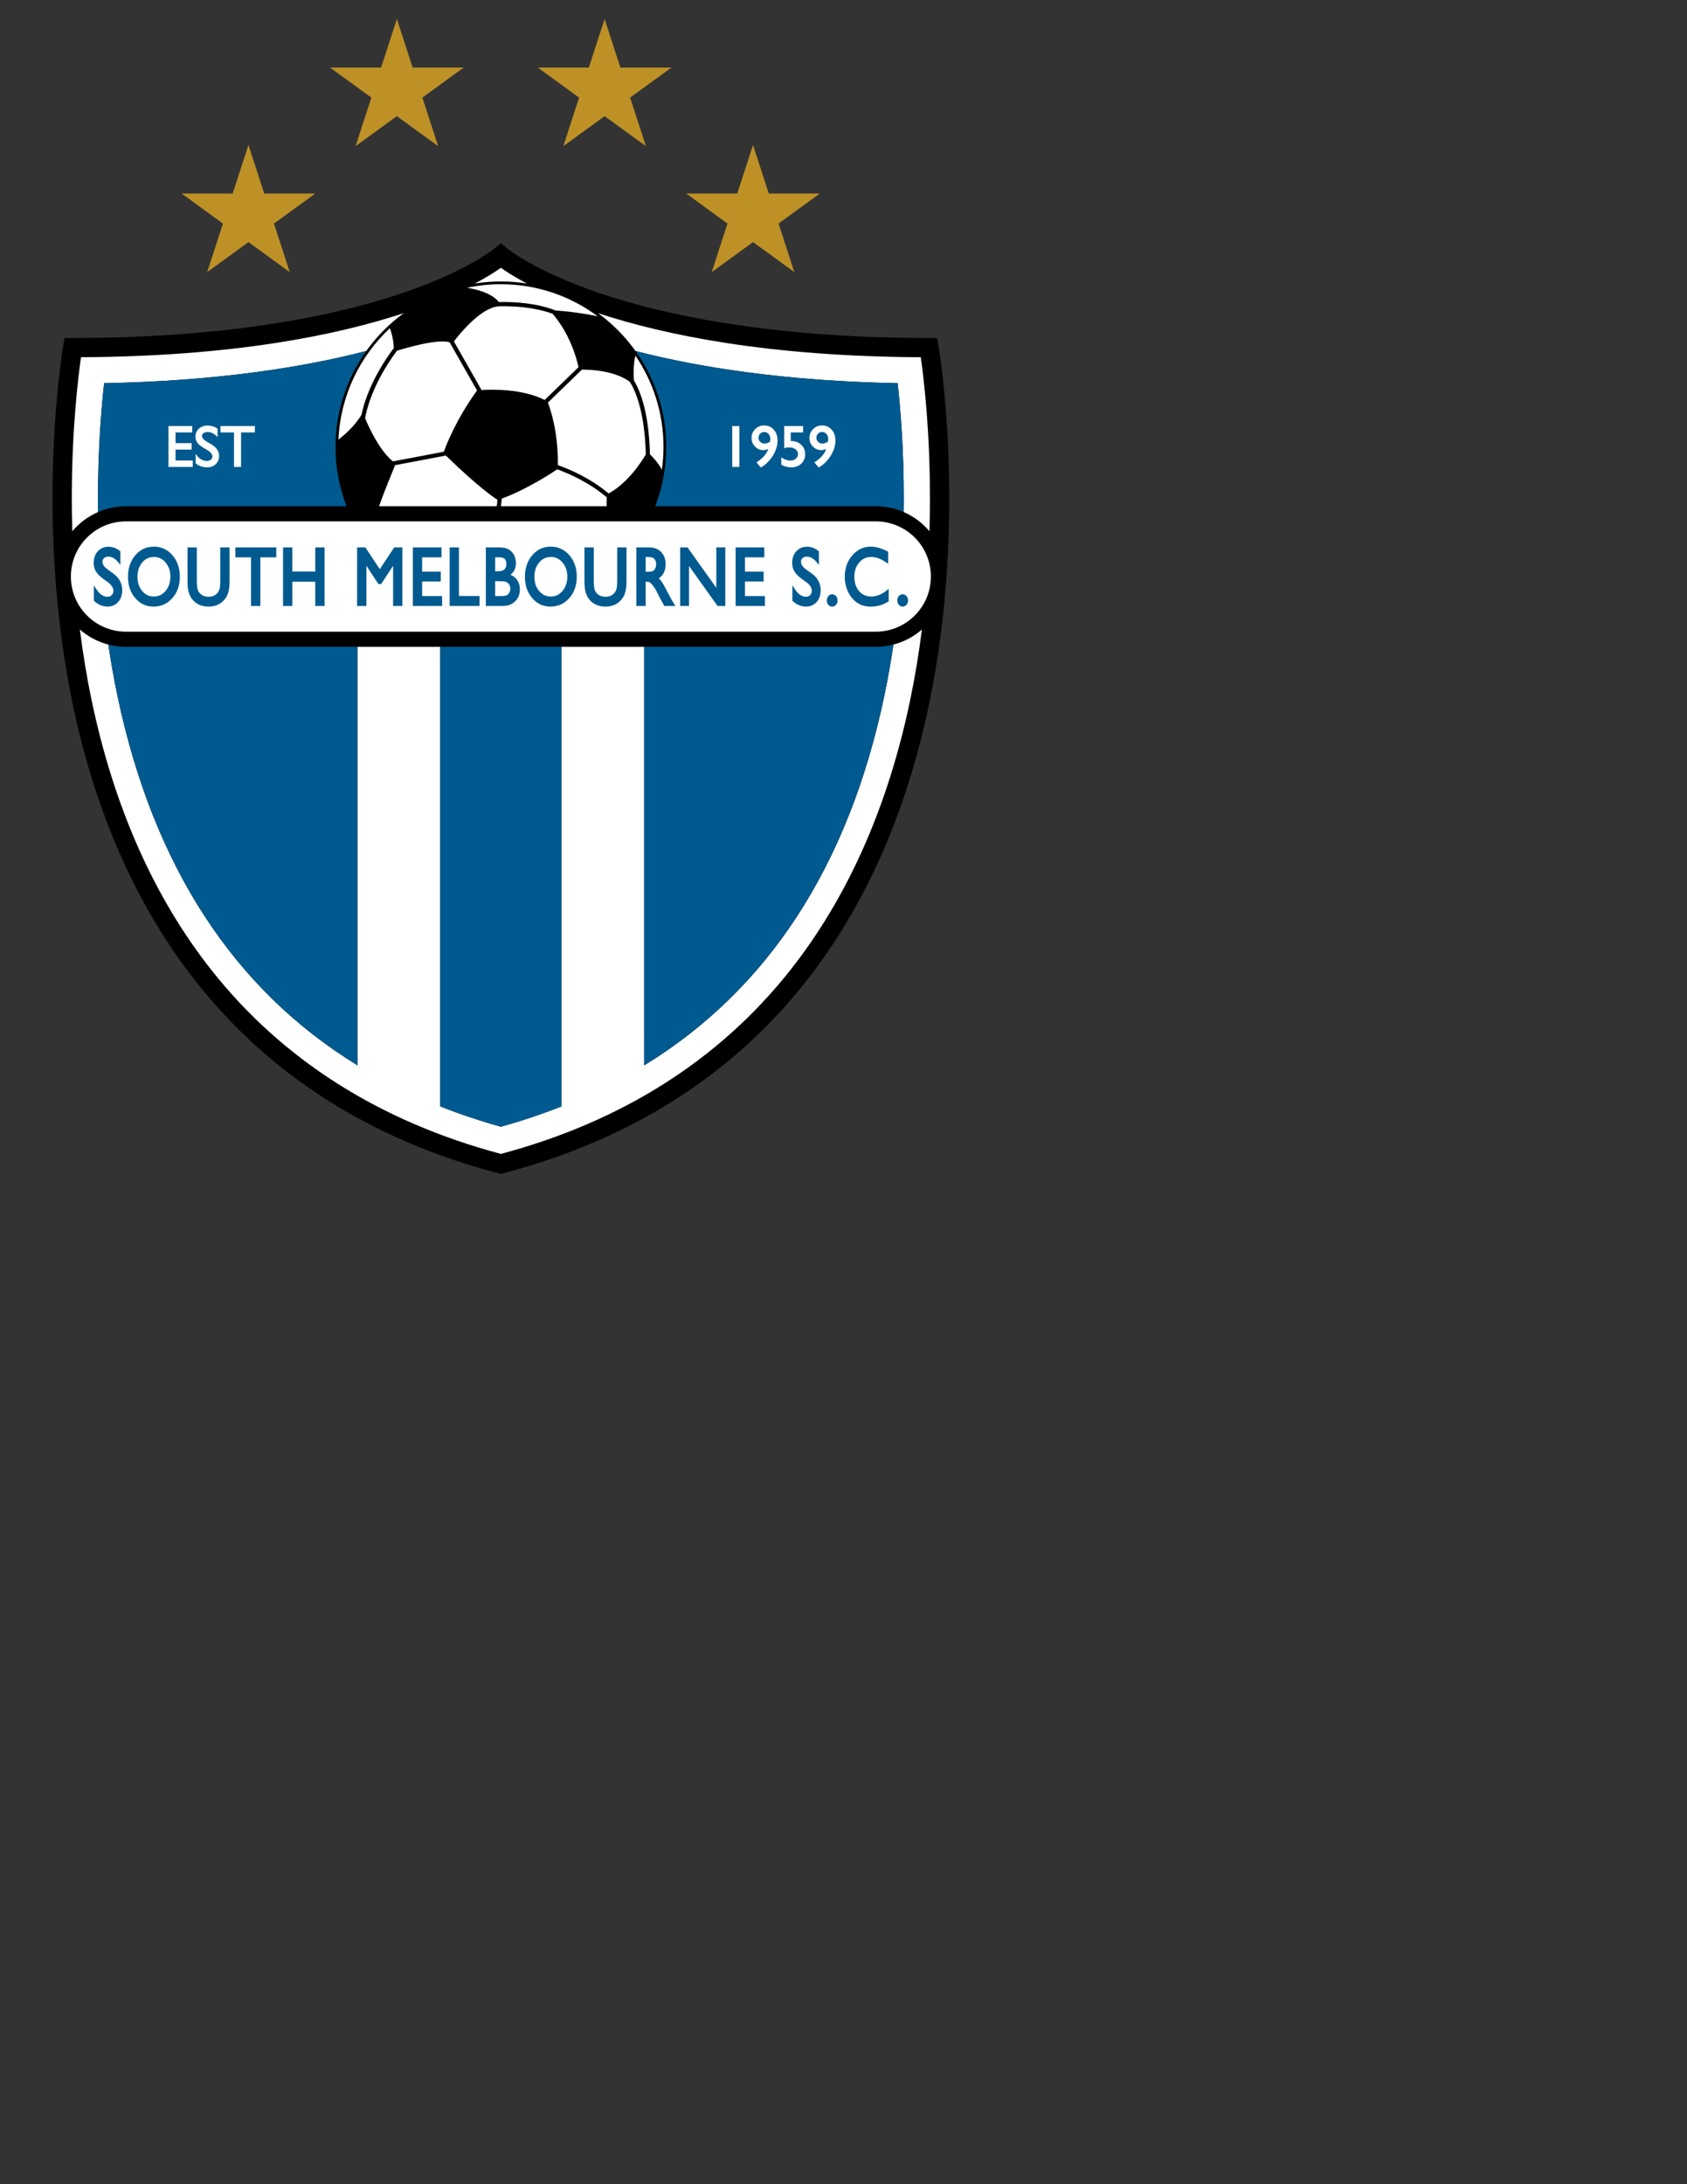 <?xml version="1.0" encoding="iso-8859-1"?>
<!-- Generator: Adobe Illustrator 24.0.1, SVG Export Plug-In . SVG Version: 6.00 Build 0)  -->
<svg version="1.1" id="Layer_1" xmlns="http://www.w3.org/2000/svg" xmlns:xlink="http://www.w3.org/1999/xlink" x="0px" y="0px"
	 viewBox="0 0 612 792" style="enable-background:new 0 0 612 792;" xml:space="preserve">
<rect x="0" y="0" width="612" height="792" fill="#333333" stroke="none"/>
<polygon style="fill:#BD9126;" points="90.132,52.564 95.853,70.175 114.372,70.175 99.39,81.059 105.112,98.67 90.132,87.786 
	75.151,98.67 80.873,81.059 65.892,70.175 84.409,70.175 "/>
<polygon style="fill:#BD9126;" points="143.973,6.894 138.25,24.504 119.733,24.504 134.714,35.389 128.993,53 143.973,42.116 
	158.955,53 153.23,35.389 168.212,24.504 149.695,24.504 "/>
<polygon style="fill:#BD9126;" points="273.179,52.564 267.456,70.175 248.938,70.175 263.92,81.059 258.199,98.67 273.179,87.786 
	288.16,98.67 282.438,81.059 297.418,70.175 278.901,70.175 "/>
<polygon style="fill:#BD9126;" points="219.337,6.894 225.06,24.504 243.578,24.504 228.597,35.389 234.318,53 219.337,42.116 
	204.356,53 210.079,35.389 195.098,24.504 213.615,24.504 "/>
<path d="M340.483,125.452l-0.507-2.896h-2.941c-59.21,0-97.69-8.848-119.546-16.27c-23.633-8.026-33.42-16.148-33.516-16.23
	l-2.257-1.905l-2.273,1.905c-0.097,0.081-9.884,8.203-33.517,16.23c-21.856,7.423-60.338,16.27-119.547,16.27h-2.941l-0.506,2.896
	c-0.108,0.618-10.619,62.44,3.438,129.816c8.288,39.725,23.359,73.627,44.793,100.763c26.849,33.994,63.744,57.343,109.657,69.402
	l0.889,0.233l0.888-0.233c45.914-12.059,82.808-35.409,109.657-69.402c21.433-27.137,36.505-61.039,44.792-100.763
	C351.103,187.892,340.591,126.07,340.483,125.452z"/>
<path style="fill:#FFFFFF;" d="M45.711,189.053c-11.045,0-19.999,8.954-19.999,20s8.954,20,19.999,20h271.993
	c11.045,0,20-8.954,20-20s-8.955-20-20-20H45.711z"/>
<g>
	<path style="fill:#005A8F;" d="M41.099,207.964l-1.817-1.305c-0.762-0.542-1.314-1.061-1.643-1.541
		c-0.308-0.453-0.457-0.92-0.457-1.432c0-0.542,0.188-0.972,0.578-1.316c0.405-0.359,0.92-0.535,1.572-0.535
		c1.21,0,2.377,0.655,3.468,1.947l0.882,1.044v-4.899l-0.183-0.15c-1.246-1.019-2.633-1.536-4.125-1.536
		c-1.577,0-2.886,0.556-3.887,1.654c-0.99,1.084-1.492,2.503-1.492,4.215c0,1.148,0.265,2.18,0.787,3.069
		c0.51,0.87,1.368,1.754,2.549,2.63c0,0,1.805,1.292,1.827,1.307c1.301,0.999,1.962,2.044,1.962,3.112
		c0,0.635-0.196,1.144-0.599,1.557c-0.4,0.411-0.89,0.61-1.502,0.61c-1.52,0-2.842-0.896-4.042-2.742l-0.919-1.412v5.593
		l0.163,0.148c1.432,1.31,3.053,1.975,4.818,1.975c1.565,0,2.858-0.569,3.841-1.69c0.968-1.103,1.459-2.544,1.459-4.283
		C44.338,211.551,43.248,209.524,41.099,207.964z"/>
	<path style="fill:#005A8F;" d="M55.801,198.21c-2.702,0-4.969,1.058-6.736,3.146c-1.748,2.061-2.633,4.694-2.633,7.822
		c0,3.053,0.879,5.635,2.612,7.672c1.752,2.063,3.982,3.109,6.627,3.109c2.757,0,5.07-1.044,6.877-3.103
		c1.789-2.04,2.696-4.642,2.696-7.735c0-3.092-0.899-5.706-2.672-7.768C60.781,199.267,58.503,198.21,55.801,198.21z
		 M55.809,216.303c-1.699,0-3.077-0.652-4.216-1.997c-1.143-1.349-1.723-3.073-1.723-5.124c0-2.119,0.578-3.878,1.716-5.227
		c1.134-1.343,2.539-1.996,4.296-1.996c1.669,0,3.039,0.66,4.187,2.018c1.154,1.364,1.738,3.076,1.738,5.089
		c0,2.071-0.584,3.82-1.739,5.199C58.919,215.636,57.526,216.303,55.809,216.303z"/>
	<path style="fill:#005A8F;" d="M79.901,198.491v11.979c0,1.533-0.097,2.617-0.289,3.222c-0.184,0.579-0.483,1.088-0.892,1.512
		c-0.794,0.801-1.802,1.193-3.077,1.193c-0.896,0-1.678-0.201-2.318-0.598c-0.649-0.402-1.119-0.918-1.438-1.579
		c-0.323-0.671-0.487-1.932-0.487-3.749v-11.979h-3.375v11.957c0,1.686,0.093,2.898,0.281,3.708
		c0.188,0.799,0.429,1.488,0.717,2.048c0.289,0.565,0.653,1.083,1.079,1.539c1.399,1.471,3.267,2.216,5.554,2.216
		c2.259,0,4.113-0.75,5.51-2.228c0.426-0.446,0.792-0.959,1.088-1.523c0.294-0.562,0.54-1.267,0.733-2.097
		c0.194-0.836,0.289-2.024,0.289-3.633v-11.987h-0.501H79.901z"/>
	<path style="fill:#005A8F;" d="M85.383,198.491v3.594c0,0,4.855,0,5.687,0c0,0.944,0,17.655,0,17.655h3.376c0,0,0-16.711,0-17.655
		c0.834,0,5.781,0,5.781,0v-3.594h-0.499H85.383z"/>
	<path style="fill:#005A8F;" d="M114.369,198.491c0,0,0,7.86,0,8.749c-0.846,0-7.468,0-8.313,0c0-0.889,0-8.749,0-8.749h-3.375
		v21.249h3.375c0,0,0-7.922,0-8.811c0.845,0,7.467,0,8.313,0c0,0.89,0,8.811,0,8.811h3.375v-21.249h-0.501H114.369z"/>
	<path style="fill:#005A8F;" d="M143.008,198.491c0,0-4.521,6.824-5.233,7.9c-0.711-1.076-5.228-7.9-5.228-7.9h-3.001v21.249h3.374
		c0,0,0-11.918,0-14.588c1.239,1.884,4.372,6.651,4.372,6.651h0.975c0,0,3.104-4.751,4.34-6.642c0,2.68,0,14.579,0,14.579h3.374
		v-21.249h-0.499H143.008z"/>
	<path style="fill:#005A8F;" d="M153.138,210.866c0.858,0,6.781,0,6.781,0v-3.594c0,0-5.923,0-6.781,0c0-0.771,0-4.417,0-5.187
		c0.863,0,7.032,0,7.032,0v-3.594h-0.5h-9.906v21.249h10.624v-3.594c0,0-6.382,0-7.249,0
		C153.138,215.374,153.138,211.64,153.138,210.866z"/>
	<path style="fill:#005A8F;" d="M166.503,198.491h-0.501h-2.875v21.249h10.845v-3.625c0,0-6.599,0-7.469,0
		C166.503,215.172,166.503,198.491,166.503,198.491z"/>
	<path style="fill:#005A8F;" d="M185.166,208.415c1.298-0.966,1.996-2.346,1.996-4.167c0-1.108-0.224-2.104-0.666-2.958
		c-0.449-0.87-1.104-1.561-1.951-2.057c-0.841-0.493-2-0.742-3.445-0.742h-4.345h-0.499v21.249h6.106
		c1.352,0,2.503-0.283,3.424-0.842c0.916-0.556,1.624-1.288,2.1-2.178c0.473-0.886,0.713-1.897,0.713-3.006
		c0-1.41-0.396-2.644-1.178-3.669C186.839,209.283,186.051,208.782,185.166,208.415z M183.026,206.432
		c-0.43,0.475-1.209,0.714-2.319,0.714c0,0-0.609,0-1.075,0c0-0.766,0-4.295,0-5.062c0.569,0,1.539,0,1.539,0
		c1.744,0,2.521,0.74,2.521,2.401C183.691,205.299,183.474,205.935,183.026,206.432z M179.631,210.741c0.598,0,1.713,0,1.713,0
		c1.1,0,1.899,0.11,2.375,0.329c0.454,0.209,0.791,0.516,1.035,0.938c0.252,0.439,0.375,0.91,0.375,1.443
		c0,0.51-0.121,0.995-0.361,1.441c-0.234,0.436-0.532,0.744-0.908,0.944c-0.266,0.142-0.898,0.31-2.4,0.31c0,0-1.214,0-1.83,0
		C179.631,215.369,179.631,211.519,179.631,210.741z"/>
	<path style="fill:#005A8F;" d="M199.801,198.21c-2.703,0-4.969,1.058-6.737,3.146c-1.748,2.061-2.634,4.694-2.634,7.822
		c0,3.052,0.88,5.633,2.613,7.672c1.751,2.063,3.981,3.109,6.627,3.109c2.757,0,5.07-1.044,6.876-3.103
		c1.789-2.039,2.696-4.641,2.696-7.735c0-3.093-0.899-5.706-2.671-7.769C204.779,199.267,202.501,198.21,199.801,198.21z
		 M199.81,216.303c-1.701,0-3.08-0.652-4.218-1.997c-1.144-1.35-1.724-3.074-1.724-5.124c0-2.119,0.579-3.878,1.718-5.227
		c1.134-1.343,2.539-1.996,4.296-1.996c1.667,0,3.037,0.66,4.187,2.018c1.153,1.364,1.736,3.076,1.736,5.089
		c0,2.071-0.583,3.82-1.738,5.199C202.918,215.636,201.525,216.303,199.81,216.303z"/>
	<path style="fill:#005A8F;" d="M223.9,198.491v11.979c0,1.536-0.096,2.62-0.289,3.222c-0.183,0.579-0.481,1.087-0.892,1.512
		c-0.793,0.801-1.801,1.193-3.077,1.193c-0.896,0-1.676-0.201-2.318-0.598c-0.648-0.401-1.118-0.917-1.436-1.579
		c-0.324-0.669-0.488-1.93-0.488-3.749v-11.979h-3.374v11.957c0,1.683,0.092,2.896,0.28,3.706c0.189,0.8,0.429,1.488,0.716,2.048
		c0.293,0.569,0.656,1.087,1.08,1.541c1.4,1.47,3.267,2.215,5.555,2.215c2.258,0,4.112-0.75,5.508-2.228
		c0.425-0.444,0.792-0.957,1.087-1.523c0.295-0.564,0.541-1.269,0.734-2.097c0.194-0.834,0.289-2.023,0.289-3.633v-11.987h-0.501
		H223.9z"/>
	<path style="fill:#005A8F;" d="M242.302,214.971c-0.938-1.867-1.645-3.142-2.158-3.898c-0.375-0.554-0.768-1.001-1.168-1.396
		c0.697-0.451,1.3-1.006,1.713-1.749c0.522-0.934,0.787-2.044,0.787-3.301c0-1.854-0.546-3.356-1.619-4.464
		c-1.081-1.11-2.542-1.673-4.345-1.673h-4.161h-0.499v21.249h3.374c0,0,0-7.922,0-8.811c0.037,0,0.122,0,0.122,0
		c0.875,0,1.234,0.151,1.371,0.242c0.287,0.191,0.621,0.517,0.989,0.968c0.389,0.473,0.828,1.119,1.304,1.924l0.767,1.546
		l0.74,1.479l0.479,0.824c0.001,0.002,0.15,0.256,0.15,0.256l0.855,1.572h4.021l-1.351-2.21L242.302,214.971z M234.227,201.959
		c0.087,0,0.21,0,0.21,0c1.358,0,2.005,0.152,2.307,0.279c0.402,0.167,0.706,0.454,0.934,0.87c0.243,0.446,0.362,0.933,0.362,1.488
		c0,0.565-0.111,1.069-0.327,1.504c-0.208,0.418-0.484,0.719-0.845,0.922c-0.253,0.142-0.847,0.311-2.241,0.311c0,0-0.203,0-0.4,0
		C234.227,206.558,234.227,202.736,234.227,201.959z"/>
	<path style="fill:#005A8F;" d="M259.866,198.491c0,0,0,12.126,0,14.661c-1.532-2.149-10.454-14.661-10.454-14.661h-2.671v21.249
		h3.219c0,0,0-11.988,0-14.517c1.53,2.145,10.353,14.517,10.353,14.517h2.804v-21.249h-0.501H259.866z"/>
	<path style="fill:#005A8F;" d="M270.241,210.866c0.858,0,6.781,0,6.781,0v-3.594c0,0-5.923,0-6.781,0c0-0.771,0-4.417,0-5.187
		c0.863,0,7.032,0,7.032,0v-3.594h-0.5h-9.906v21.249h10.625v-3.594c0,0-6.384,0-7.25,0
		C270.241,215.374,270.241,211.64,270.241,210.866z"/>
	<path style="fill:#005A8F;" d="M294.491,207.964l-1.818-1.305c-0.762-0.543-1.315-1.061-1.642-1.541
		c-0.309-0.453-0.459-0.92-0.459-1.432c0-0.542,0.188-0.972,0.578-1.316c0.406-0.359,0.919-0.535,1.574-0.535
		c1.225,0,2.359,0.636,3.467,1.948l0.882,1.042v-4.898l-0.183-0.15c-1.246-1.019-2.633-1.536-4.125-1.536
		c-1.579,0-2.887,0.556-3.887,1.654c-0.99,1.083-1.492,2.502-1.492,4.215c0,1.146,0.265,2.178,0.788,3.069
		c0.511,0.871,1.368,1.755,2.548,2.63c0,0,1.805,1.292,1.827,1.307c1.302,0.999,1.962,2.044,1.962,3.112
		c0,0.635-0.196,1.145-0.598,1.557c-0.4,0.411-0.892,0.61-1.504,0.61c-1.518,0-2.84-0.896-4.041-2.742l-0.919-1.41v5.591
		l0.162,0.148c1.433,1.31,3.054,1.975,4.818,1.975c1.564,0,2.858-0.569,3.842-1.69c0.968-1.103,1.459-2.544,1.459-4.283
		C297.728,211.55,296.64,209.523,294.491,207.964z"/>
	<path style="fill:#005A8F;" d="M301.886,215.489c-0.555,0-1.043,0.241-1.412,0.695c-0.348,0.425-0.526,0.953-0.526,1.563
		c0,0.604,0.18,1.123,0.532,1.541c0.367,0.438,0.855,0.671,1.406,0.671c0.55,0,1.04-0.23,1.417-0.666
		c0.365-0.423,0.552-0.943,0.552-1.546c0-0.61-0.184-1.14-0.548-1.571C302.93,215.728,302.439,215.489,301.886,215.489z"/>
	<path style="fill:#005A8F;" d="M316.011,216.303c-1.786,0-3.211-0.646-4.355-1.975c-1.147-1.333-1.729-3.068-1.729-5.161
		c0-2.072,0.592-3.816,1.759-5.184c1.164-1.362,2.583-2.024,4.339-2.024c1.742,0,3.558,0.653,5.396,1.941l0.787,0.551v-4.389
		l-0.269-0.141c-2.19-1.136-4.219-1.712-6.031-1.712c-2.665,0-4.935,1.073-6.747,3.19c-1.794,2.096-2.704,4.708-2.704,7.764
		c0,1.922,0.397,3.735,1.18,5.39c0.787,1.666,1.871,2.995,3.223,3.95c1.368,0.965,3.051,1.455,5.002,1.455
		c2.371,0,4.495-0.606,6.309-1.802l0.225-0.148v-4.484l-0.809,0.633C319.772,215.582,317.897,216.303,316.011,216.303z"/>
	<path style="fill:#005A8F;" d="M328.872,216.175c-0.377-0.448-0.868-0.686-1.419-0.686c-0.556,0-1.044,0.241-1.412,0.695
		c-0.349,0.425-0.525,0.953-0.525,1.563c0,0.604,0.179,1.123,0.53,1.541c0.368,0.438,0.855,0.671,1.407,0.671
		c0.556,0,1.033-0.224,1.416-0.666c0.366-0.419,0.553-0.94,0.553-1.546C329.421,217.133,329.235,216.604,328.872,216.175z"/>
</g>
<path style="fill:#FFFFFF;" d="M191.124,102.802c-4.455-2.363-7.538-4.361-9.416-5.691c-1.879,1.331-4.961,3.329-9.416,5.691
	c3.068-0.487,6.211-0.741,9.416-0.741C184.911,102.061,188.055,102.315,191.124,102.802z"/>
<path style="fill:#FFFFFF;" d="M36.793,185.174c-0.025,0.01-0.05,0.019-0.076,0.029C36.744,185.193,36.769,185.184,36.793,185.174z"
	/>
<path style="fill:#FFFFFF;" d="M26.046,180.645c0,3.855,0.057,7.86,0.18,11.985c2.523-2.988,5.722-5.383,9.353-6.964h-0.001
	c-0.021-1.696-0.035-3.376-0.035-5.02c0-17.862,1.207-32.483,2.234-41.702c40.778-0.78,71.921-5.689,95.091-11.664
	c3.763-5.271,8.355-9.909,13.585-13.724c-24.3,8.013-61.901,15.699-117.065,15.974C28.393,136.438,26.046,155.418,26.046,180.645z"
	/>
<path style="fill:#FFFFFF;" d="M45.711,183.554c-0.467,0-0.931,0.013-1.393,0.038C44.78,183.568,45.244,183.554,45.711,183.554z"/>
<path style="fill:#FFFFFF;" d="M42.192,183.806c-0.185,0.026-0.371,0.049-0.554,0.079C41.821,183.855,42.007,183.832,42.192,183.806
	z"/>
<path style="fill:#FFFFFF;" d="M38.06,184.737c-0.055,0.018-0.112,0.035-0.167,0.054C37.948,184.772,38.004,184.755,38.06,184.737z"
	/>
<path style="fill:#FFFFFF;" d="M40.751,184.048c-0.133,0.026-0.267,0.051-0.399,0.08C40.485,184.099,40.619,184.074,40.751,184.048z
	"/>
<path style="fill:#FFFFFF;" d="M39.379,184.36c-0.093,0.023-0.185,0.046-0.275,0.071C39.194,184.406,39.286,184.383,39.379,184.36z"
	/>
<path style="fill:#FFFFFF;" d="M43.731,183.639c-0.258,0.02-0.516,0.038-0.771,0.066C43.216,183.677,43.473,183.659,43.731,183.639z
	"/>
<path style="fill:#FFFFFF;" d="M326.705,185.205c-0.03-0.011-0.06-0.023-0.09-0.034
	C326.645,185.182,326.675,185.194,326.705,185.205z"/>
<path style="fill:#FFFFFF;" d="M325.527,184.792c-0.059-0.02-0.119-0.038-0.177-0.057
	C325.408,184.754,325.468,184.772,325.527,184.792z"/>
<path style="fill:#FFFFFF;" d="M320.456,183.705c-0.255-0.028-0.516-0.046-0.775-0.066
	C319.94,183.659,320.199,183.677,320.456,183.705z"/>
<path style="fill:#FFFFFF;" d="M321.779,183.885c-0.186-0.03-0.372-0.053-0.559-0.079
	C321.407,183.832,321.594,183.854,321.779,183.885z"/>
<path style="fill:#FFFFFF;" d="M324.315,184.432c-0.094-0.026-0.188-0.049-0.284-0.073
	C324.126,184.383,324.221,184.406,324.315,184.432z"/>
<path style="fill:#FFFFFF;" d="M323.066,184.129c-0.136-0.03-0.273-0.056-0.41-0.082
	C322.793,184.073,322.93,184.099,323.066,184.129z"/>
<path style="fill:#FFFFFF;" d="M319.098,183.592c-0.462-0.025-0.926-0.038-1.393-0.038
	C318.172,183.554,318.636,183.568,319.098,183.592z"/>
<path style="fill:#FFFFFF;" d="M334.027,129.53c-55.164-0.275-92.765-7.961-117.065-15.974c5.228,3.815,9.822,8.454,13.584,13.723
	c23.171,5.975,54.313,10.885,95.092,11.665c1.026,9.22,2.234,23.84,2.234,41.703c0,1.644-0.015,3.322-0.036,5.018
	c-0.003-0.002-0.005-0.002-0.008-0.003c3.634,1.58,6.835,3.977,9.36,6.966c0.122-4.124,0.18-8.126,0.18-11.981
	C337.369,155.419,335.021,136.439,334.027,129.53z"/>
<path style="fill:#FFFFFF;" d="M43.867,234.479c0.116,0.008,0.23,0.017,0.346,0.025C44.097,234.497,43.983,234.488,43.867,234.479z"
	/>
<path style="fill:#FFFFFF;" d="M324.112,233.729c-0.915,6.209-2.025,12.516-3.367,18.874
	c-12.986,61.499-42.188,106.242-87.039,133.704V234.552h-29.999v166.63c-7.046,2.78-14.368,5.249-21.999,7.37
	c-7.63-2.121-14.954-4.589-21.999-7.37v-166.63H129.71v151.754c-44.851-27.462-74.055-72.205-87.04-133.704
	c-1.342-6.358-2.452-12.665-3.366-18.874c0.001,0,0.003,0.001,0.003,0.001c-3.877-1.009-7.4-2.906-10.334-5.466
	c1.066,8.413,2.463,17.042,4.29,25.768c8.083,38.613,22.705,71.499,43.462,97.747c25.707,32.506,61.03,54.913,104.984,66.633
	c43.954-11.72,79.278-34.127,104.984-66.633c20.757-26.248,35.379-59.134,43.461-97.747c1.827-8.727,3.225-17.354,4.289-25.767
	C331.51,230.824,327.988,232.719,324.112,233.729z"/>
<path style="fill:#FFFFFF;" d="M320.878,234.349c0.043-0.004,0.086-0.009,0.128-0.014
	C320.964,234.34,320.921,234.345,320.878,234.349z"/>
<path style="fill:#FFFFFF;" d="M319.202,234.504c0.115-0.008,0.232-0.017,0.347-0.025
	C319.434,234.488,319.317,234.497,319.202,234.504z"/>
<path style="fill:#FFFFFF;" d="M42.407,234.335c0.044,0.005,0.088,0.01,0.132,0.014C42.495,234.345,42.451,234.34,42.407,234.335z"
	/>
<path style="fill:#005A8F;" d="M42.539,234.349c0.439,0.055,0.882,0.099,1.328,0.13C43.421,234.448,42.977,234.405,42.539,234.349z"
	/>
<path style="fill:#005A8F;" d="M44.213,234.504c0.497,0.029,0.995,0.048,1.498,0.048C45.208,234.552,44.709,234.533,44.213,234.504z
	"/>
<path style="fill:#005A8F;" d="M39.307,233.729c1.011,0.264,2.045,0.468,3.1,0.605C41.353,234.195,40.318,233.994,39.307,233.729z"
	/>
<path style="fill:#005A8F;" d="M42.669,252.603c12.986,61.499,42.19,106.242,87.04,133.704V234.552H45.711
	c-0.503,0-1.001-0.019-1.498-0.048c-0.116-0.008-0.23-0.017-0.346-0.025c-0.446-0.032-0.889-0.076-1.328-0.13
	c-0.044-0.004-0.088-0.009-0.132-0.014c-1.055-0.138-2.089-0.341-3.1-0.605c0,0-0.003-0.001-0.004-0.001
	C40.218,239.938,41.327,246.245,42.669,252.603z"/>
<path style="fill:#005A8F;" d="M324.112,233.729c-1.013,0.264-2.049,0.467-3.106,0.606
	C322.064,234.197,323.099,233.993,324.112,233.729L324.112,233.729z"/>
<path style="fill:#005A8F;" d="M317.705,234.552c0.503,0,1.001-0.019,1.497-0.048C318.706,234.533,318.208,234.552,317.705,234.552z
	"/>
<path style="fill:#005A8F;" d="M319.549,234.479c0.446-0.032,0.89-0.076,1.33-0.13C320.439,234.405,319.995,234.448,319.549,234.479
	z"/>
<path style="fill:#005A8F;" d="M320.745,252.603c1.342-6.358,2.453-12.665,3.367-18.874c-1.013,0.264-2.049,0.469-3.106,0.606
	c-0.042,0.005-0.085,0.01-0.128,0.014c-0.44,0.055-0.883,0.099-1.33,0.13c-0.115,0.008-0.231,0.017-0.347,0.025
	c-0.496,0.029-0.995,0.048-1.497,0.048h-83.998v151.754C278.558,358.845,307.759,314.102,320.745,252.603z"/>
<path style="fill:#005A8F;" d="M181.708,408.552c7.631-2.121,14.953-4.589,21.999-7.37v-166.63h-43.999v166.63
	C166.754,403.963,174.078,406.432,181.708,408.552z"/>
<path style="fill:#005A8F;" d="M42.96,183.705c-0.258,0.028-0.513,0.066-0.768,0.101C42.447,183.77,42.702,183.733,42.96,183.705z"
	/>
<path style="fill:#005A8F;" d="M40.353,184.128c-0.328,0.07-0.652,0.149-0.974,0.232C39.7,184.277,40.026,184.199,40.353,184.128z"
	/>
<path style="fill:#005A8F;" d="M39.104,184.431c-0.351,0.095-0.698,0.197-1.044,0.306C38.404,184.628,38.753,184.526,39.104,184.431
	z"/>
<path style="fill:#005A8F;" d="M41.638,183.885c-0.298,0.047-0.592,0.105-0.887,0.163C41.046,183.989,41.34,183.933,41.638,183.885z
	"/>
<path style="fill:#005A8F;" d="M36.718,185.203c-0.384,0.145-0.763,0.299-1.139,0.462C35.955,185.502,36.334,185.349,36.718,185.203
	z"/>
<path style="fill:#005A8F;" d="M44.318,183.592c-0.197,0.011-0.391,0.032-0.587,0.047C43.927,183.624,44.121,183.604,44.318,183.592
	z"/>
<path style="fill:#005A8F;" d="M37.893,184.791c-0.37,0.119-0.737,0.247-1.099,0.383C37.156,185.038,37.523,184.91,37.893,184.791z"
	/>
<path style="fill:#005A8F;" d="M35.542,180.646c0,1.644,0.014,3.324,0.035,5.02h0.001c0.376-0.163,0.756-0.316,1.139-0.462
	c0.026-0.01,0.051-0.019,0.076-0.029c0.362-0.137,0.729-0.264,1.099-0.383c0.055-0.019,0.112-0.036,0.167-0.054
	c0.346-0.109,0.693-0.212,1.044-0.306c0.091-0.025,0.183-0.048,0.275-0.071c0.322-0.083,0.646-0.163,0.974-0.232
	c0.132-0.029,0.266-0.054,0.399-0.08c0.295-0.058,0.588-0.116,0.887-0.163c0.183-0.03,0.369-0.053,0.554-0.079
	c0.255-0.035,0.51-0.073,0.768-0.101c0.255-0.028,0.513-0.046,0.771-0.066c0.196-0.015,0.39-0.036,0.587-0.047
	c0.462-0.025,0.926-0.038,1.393-0.038h80.002c-2.575-6.68-3.999-13.924-3.999-21.5c0-12.956,4.143-24.957,11.153-34.774
	c-23.17,5.975-54.312,10.884-95.091,11.664C36.75,148.163,35.542,162.783,35.542,180.646z"/>
<path style="fill:#005A8F;" d="M327.829,185.662c-0.371-0.162-0.745-0.314-1.125-0.457
	C327.084,185.349,327.458,185.5,327.829,185.662z"/>
<path style="fill:#005A8F;" d="M322.656,184.047c-0.291-0.058-0.583-0.115-0.877-0.162
	C322.074,183.932,322.366,183.988,322.656,184.047z"/>
<path style="fill:#005A8F;" d="M321.221,183.806c-0.254-0.036-0.509-0.073-0.765-0.101
	C320.712,183.733,320.966,183.77,321.221,183.806z"/>
<path style="fill:#005A8F;" d="M319.681,183.639c-0.194-0.015-0.387-0.036-0.583-0.047
	C319.293,183.604,319.486,183.624,319.681,183.639z"/>
<path style="fill:#005A8F;" d="M326.614,185.171c-0.357-0.134-0.721-0.261-1.087-0.379
	C325.893,184.91,326.257,185.037,326.614,185.171z"/>
<path style="fill:#005A8F;" d="M324.031,184.359c-0.319-0.083-0.641-0.162-0.965-0.23
	C323.39,184.199,323.711,184.276,324.031,184.359z"/>
<path style="fill:#005A8F;" d="M325.35,184.735c-0.343-0.107-0.687-0.21-1.035-0.303
	C324.663,184.526,325.007,184.627,325.35,184.735z"/>
<path style="fill:#005A8F;" d="M327.873,180.647c0-17.864-1.208-32.483-2.234-41.703c-40.779-0.78-71.921-5.69-95.092-11.665
	c7.011,9.819,11.153,21.819,11.153,34.775c0,7.576-1.424,14.82-3.999,21.5h80.003c0.468,0,0.932,0.013,1.393,0.038
	c0.195,0.011,0.388,0.032,0.583,0.047c0.259,0.02,0.52,0.038,0.775,0.066c0.256,0.028,0.511,0.065,0.765,0.101
	c0.186,0.026,0.373,0.049,0.559,0.079c0.294,0.047,0.586,0.105,0.877,0.162c0.137,0.026,0.274,0.052,0.41,0.082
	c0.324,0.069,0.646,0.147,0.965,0.23c0.096,0.024,0.19,0.047,0.284,0.073c0.348,0.094,0.692,0.196,1.035,0.303
	c0.058,0.019,0.118,0.037,0.177,0.057c0.366,0.118,0.73,0.246,1.087,0.379c0.031,0.011,0.061,0.023,0.09,0.034
	c0.379,0.144,0.753,0.295,1.125,0.457c0.003,0.001,0.005,0.001,0.008,0.003C327.858,183.969,327.873,182.291,327.873,180.647z"/>
<g>
	<path style="fill:#FFFFFF;" d="M131.151,150.365c0.768-3.796,3.367-12.97,11.704-24.159c-0.082-3.223-0.995-6.066-1.413-7.21
		c-10.911,10.209-17.954,24.497-18.662,40.411C124.286,158.242,128.726,154.596,131.151,150.365z"/>
	<path style="fill:#FFFFFF;" d="M180.987,109.526c5.634-0.127,13.634,0.328,20.674,3.092c5.79,0.29,12.471,1.523,15.147,2.054
		c-9.817-7.289-21.964-11.61-35.101-11.61c-4.202,0-8.3,0.449-12.255,1.288C176.664,105.509,179.726,107.931,180.987,109.526z"/>
	<path style="fill:#FFFFFF;" d="M229.948,137.917c2.293,3.722,5.439,11.57,5.843,26.82c2.66,2.682,3.816,4.546,4.317,5.593
		c0.382-2.706,0.592-5.466,0.592-8.275c0-12.258-3.761-23.654-10.186-33.098C229.769,131.809,229.826,135.652,229.948,137.917z"/>
	<path style="fill:#FFFFFF;" d="M200.492,113.788c-6.286-2.307-13.38-2.799-18.654-2.747c0.002,0.009,0.004,0.015,0.004,0.015
		c-0.23-0.015-0.462-0.015-0.697-0.005c-0.017,0-0.032,0-0.047,0.001c-6.521,0.325-14.308,9.946-16.438,12.742l10.029,17.63
		c4.003-0.256,14.753-0.478,22.908,3.604l12.286-11.904C207.511,122.81,202.697,116.332,200.492,113.788z"/>
	<path style="fill:#FFFFFF;" d="M143.996,127.186c-8.943,12.041-11.108,21.841-11.552,24.483c1.625,3.84,5.429,11.909,10.087,15.621
		c4.282-0.799,12.538-2.347,18.489-3.5c0.808-2.267,4.436-11.751,12.042-22.192l-9.944-17.482
		C158.742,122.814,147.61,126.06,143.996,127.186z"/>
	<path style="fill:#FFFFFF;" d="M211.102,134.03l-12.337,11.955c0.764,1.954,3.782,10.463,3.609,22.66
		c4.243,1.51,11.789,4.723,18.416,10.29c7.006-3.833,11.922-11.464,13.502-14.158c-0.415-15.375-3.688-22.988-5.819-26.341
		C222.817,134.315,214.051,134.008,211.102,134.03z"/>
	<path style="fill:#FFFFFF;" d="M180.482,181.237c-0.831-0.514-6.651-4.278-18.744-16.058c-5.751,1.116-13.883,2.642-18.4,3.487
		c-0.897,2.156-3.969,9.599-5.831,14.888h42.708L180.482,181.237z"/>
	<path style="fill:#FFFFFF;" d="M220.09,180.315c-6.32-5.375-13.686-8.585-17.933-10.136c-1.395,0.942-10.828,7.208-20.113,10.613
		l-0.32,2.762h38.366V180.315z"/>
</g>
<g>
	<path style="fill:#FFFFFF;" d="M63.678,163.023c0.457,0,5.844,0,5.844,0v-2.344c0,0-5.386,0-5.844,0c0-0.417,0-3.457,0-3.874
		c0.459,0,6.062,0,6.062,0v-2.313h-0.25h-8.375v14.812h8.812v-2.312c0,0-5.789,0-6.25,0
		C63.678,166.573,63.678,163.442,63.678,163.023z"/>
	<path style="fill:#FFFFFF;" d="M76.729,161.15l-1.575-0.923c-0.679-0.393-1.174-0.771-1.468-1.122
		c-0.279-0.333-0.415-0.675-0.415-1.047c0-0.403,0.178-0.727,0.545-0.99c0.388-0.279,0.897-0.419,1.513-0.419
		c1.122,0,2.19,0.48,3.176,1.429l0.423,0.409v-3.057l-0.111-0.074c-1.038-0.697-2.194-1.05-3.438-1.05
		c-1.311,0-2.396,0.376-3.223,1.119c-0.836,0.75-1.26,1.736-1.26,2.931c0,0.803,0.224,1.522,0.665,2.139
		c0.429,0.602,1.154,1.216,2.151,1.825c0,0,1.567,0.913,1.578,0.919c1.17,0.728,1.762,1.492,1.762,2.272
		c0,0.467-0.18,0.846-0.552,1.158c-0.384,0.322-0.856,0.479-1.444,0.479c-1.37,0-2.599-0.672-3.651-1.999l-0.446-0.561v3.447
		l0.101,0.074c1.202,0.898,2.555,1.352,4.022,1.352c1.291,0,2.359-0.384,3.173-1.142c0.82-0.763,1.236-1.765,1.236-2.98
		C79.49,163.642,78.561,162.232,76.729,161.15z"/>
	<path style="fill:#FFFFFF;" d="M79.982,154.492v2.313c0,0,4.456,0,4.907,0c0,0.481,0,12.499,0,12.499h2.563c0,0,0-12.019,0-12.499
		c0.45,0,4.999,0,4.999,0v-2.313h-0.249H79.982z"/>
	<polygon style="fill:#FFFFFF;" points="265.643,154.492 265.643,169.304 268.205,169.304 268.205,154.492 267.956,154.492 	"/>
	<path style="fill:#FFFFFF;" d="M277.207,154.273c-1.265,0-2.355,0.443-3.237,1.316c-0.88,0.875-1.328,1.954-1.328,3.21
		c0,1.206,0.421,2.252,1.249,3.112c0.827,0.862,1.837,1.299,3.001,1.299c0.68,0,1.281-0.155,1.838-0.384
		c-0.288,0.779-0.704,1.551-1.333,2.302c-0.779,0.927-1.7,1.725-2.731,2.369l-0.244,0.153l1.584,1.884l0.184-0.111
		c1.71-1.029,3.132-2.466,4.228-4.266c1.102-1.805,1.662-3.623,1.662-5.401c0-1.588-0.456-2.911-1.355-3.931
		C279.816,154.795,278.632,154.273,277.207,154.273z M279.455,159.249c0,0-0.083,0.729-0.105,0.919
		c-0.659,0.434-1.337,0.668-2.019,0.668c-0.596,0-1.094-0.201-1.522-0.612c-0.427-0.409-0.634-0.882-0.634-1.445
		c0-0.621,0.192-1.12,0.584-1.529c0.389-0.404,0.869-0.6,1.47-0.6c0.655,0,1.178,0.232,1.595,0.713
		C279.249,157.849,279.455,158.467,279.455,159.249z"/>
	<path style="fill:#FFFFFF;" d="M287.055,159.93c0,0-0.1,0.005-0.193,0.009c0-0.418,0-2.734,0-3.134c0.447,0,4.5,0,4.5,0v-2.313
		h-0.25h-6.625v8.097l0.355-0.165c0.18-0.084,0.596-0.183,1.559-0.183c0.889,0,1.637,0.239,2.225,0.711
		c0.58,0.466,0.862,1.025,0.862,1.71c0,0.664-0.258,1.209-0.789,1.666c-0.542,0.467-1.197,0.694-2.003,0.694
		c-0.929,0-1.899-0.322-2.885-0.959l-0.386-0.25v2.714l0.137,0.07c1.127,0.573,2.303,0.864,3.5,0.864
		c1.47,0,2.686-0.449,3.613-1.333c0.933-0.887,1.407-2.051,1.407-3.464c0-1.37-0.481-2.515-1.425-3.402
		C289.716,160.377,288.505,159.93,287.055,159.93z"/>
	<path style="fill:#FFFFFF;" d="M301.725,155.826c-0.909-1.031-2.093-1.553-3.518-1.553c-1.267,0-2.356,0.443-3.236,1.316
		c-0.882,0.874-1.329,1.953-1.329,3.21c0,1.205,0.421,2.252,1.249,3.112c0.827,0.862,1.836,1.299,3,1.299
		c0.68,0,1.281-0.155,1.838-0.384c-0.288,0.78-0.705,1.553-1.335,2.302c-0.777,0.927-1.697,1.725-2.729,2.369l-0.244,0.153
		l1.585,1.884l0.183-0.111c1.709-1.029,3.132-2.465,4.228-4.266c1.103-1.806,1.662-3.623,1.662-5.401
		C303.08,158.17,302.624,156.848,301.725,155.826z M300.455,159.249c0,0-0.083,0.729-0.105,0.919
		c-0.659,0.434-1.336,0.668-2.019,0.668c-0.596,0-1.093-0.201-1.522-0.612c-0.426-0.409-0.635-0.883-0.635-1.445
		c0-0.62,0.191-1.12,0.585-1.529c0.388-0.404,0.869-0.6,1.471-0.6c0.655,0,1.178,0.232,1.595,0.713
		C300.243,157.844,300.455,158.479,300.455,159.249z"/>
</g>
</svg>
